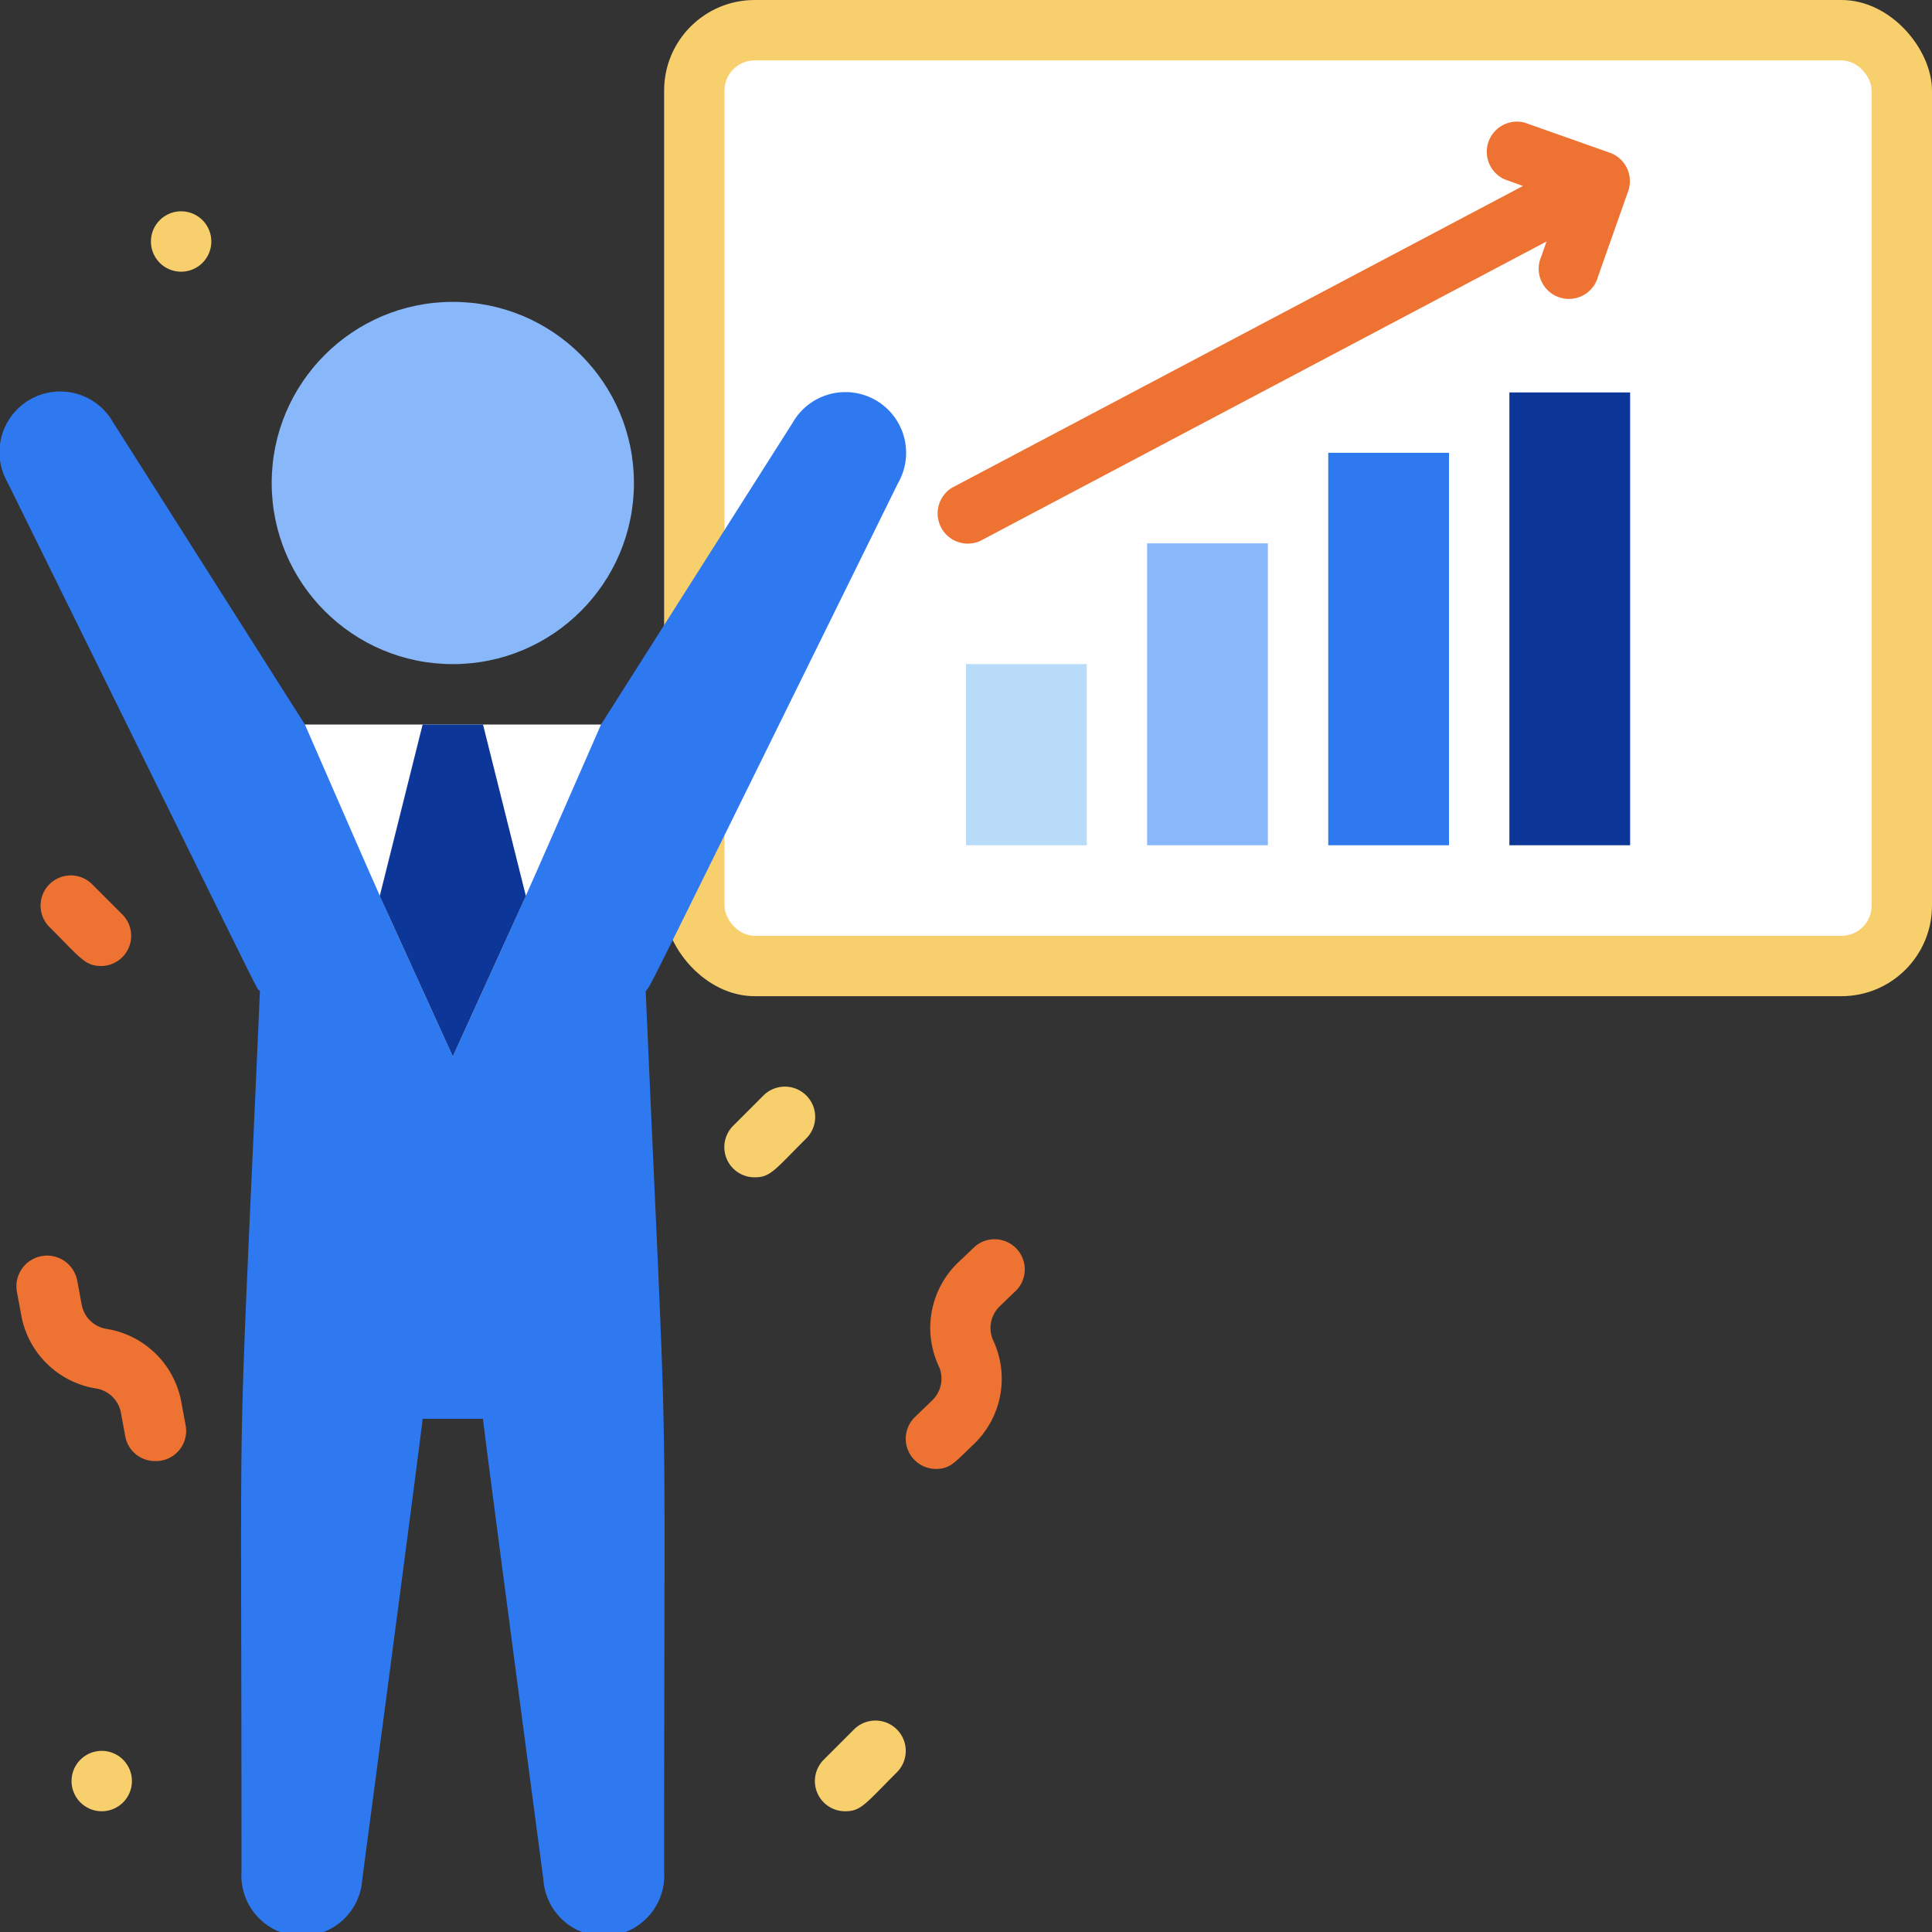 <svg xmlns="http://www.w3.org/2000/svg" viewBox="0 0 64 64" id="business-profit">
  <rect x="0" y="0" width="64" height="64" fill="#333333" stroke="none"/>
  <g>
    <rect width="42" height="33" x="22" fill="#f8cf6d" rx="3"></rect>
    <rect width="38" height="29" x="24" y="2" fill="#fffeff" rx="1"></rect>
    <circle cx="15" cy="16" r="6" fill="#88b8f9"></circle>
    <path fill="#ee7231" d="M31 48.66a1 1 0 0 1-.69-1.72l.59-.57a1 1 0 0 0 .2-1.11 3 3 0 0 1 .61-3.41l.6-.57a1 1 0 0 1 1.38 1.44l-.59.57a1 1 0 0 0-.2 1.11 3 3 0 0 1-.61 3.41c-.67.64-.81.85-1.29.85Z"></path>
    <path fill="#f8cf6d" d="M25 39a1 1 0 0 1-.71-1.71l1-1a1 1 0 0 1 1.42 1.42C25.65 38.77 25.52 39 25 39zM6 9a1 1 0 1 1 1-1 1 1 0 0 1-1 1zm22 51a1 1 0 0 1-.71-1.71l1-1a1 1 0 0 1 1.42 1.42C28.65 59.77 28.52 60 28 60z"></path>
    <path fill="#2f79f0" d="M21.39 32.84C22.16 50.38 22 43.78 22 62a2 2 0 0 1-4 .26C15.23 41.35 16.22 48.55 16 47h-2c-.22 1.55.77-5.65-2 15.26A2 2 0 0 1 8 62c0-18.24-.16-11.59.61-29.16-.24-.35.94 2-8.36-16.86a2 2 0 0 1 3.49-2L10.1 24s2.76 2.82 4.9 2.82S19.91 24 19.91 24l6.35-10a2 2 0 0 1 3.49 2c-8.87 18-8.09 16.44-8.36 16.84Z"></path>
    <path fill="#fffeff" d="M19.91 24c-3.13 7.15-2 4.59-4.91 11-2.91-6.41-1.78-3.85-4.9-11Z"></path>
    <path fill="#0c3798" d="M17.42 29.68 15 35l-2.42-5.32L14 24h2l1.42 5.68z"></path>
    <path fill="#b7dbf9" d="M32 22h4v6h-4z"></path>
    <path fill="#88b8f9" d="M38 18h4v10h-4z"></path>
    <path fill="#2f79f0" d="M44 15h4v13h-4z"></path>
    <path fill="#0c3798" d="M50 13h4v15h-4z"></path>
    <path fill="#ee7231" d="m53.33 5.06-2.83-1a1 1 0 0 0-.66 1.88l.61.22-18.92 10a1 1 0 0 0 .94 1.76L51.23 8l-.17.49a1 1 0 1 0 1.88.66l1-2.83a1 1 0 0 0-.61-1.26zM5.15 48.4a1 1 0 0 1-1-.82L4 46.77a1 1 0 0 0-.79-.77 3 3 0 0 1-2.5-2.4l-.15-.81a1 1 0 0 1 2-.36l.15.81a1 1 0 0 0 .81.78A3 3 0 0 1 6 46.41l.15.81a1 1 0 0 1-1 1.18zM3.35 32c-.53 0-.68-.26-1.71-1.29a1 1 0 0 1 0-1.42 1 1 0 0 1 1.41 0l1 1a1 1 0 0 1-.7 1.71z"></path>
    <path fill="#f8cf6d" d="M3.37 60a1 1 0 1 1 1-1 1 1 0 0 1-1 1Z"></path>
  </g>
</svg>
